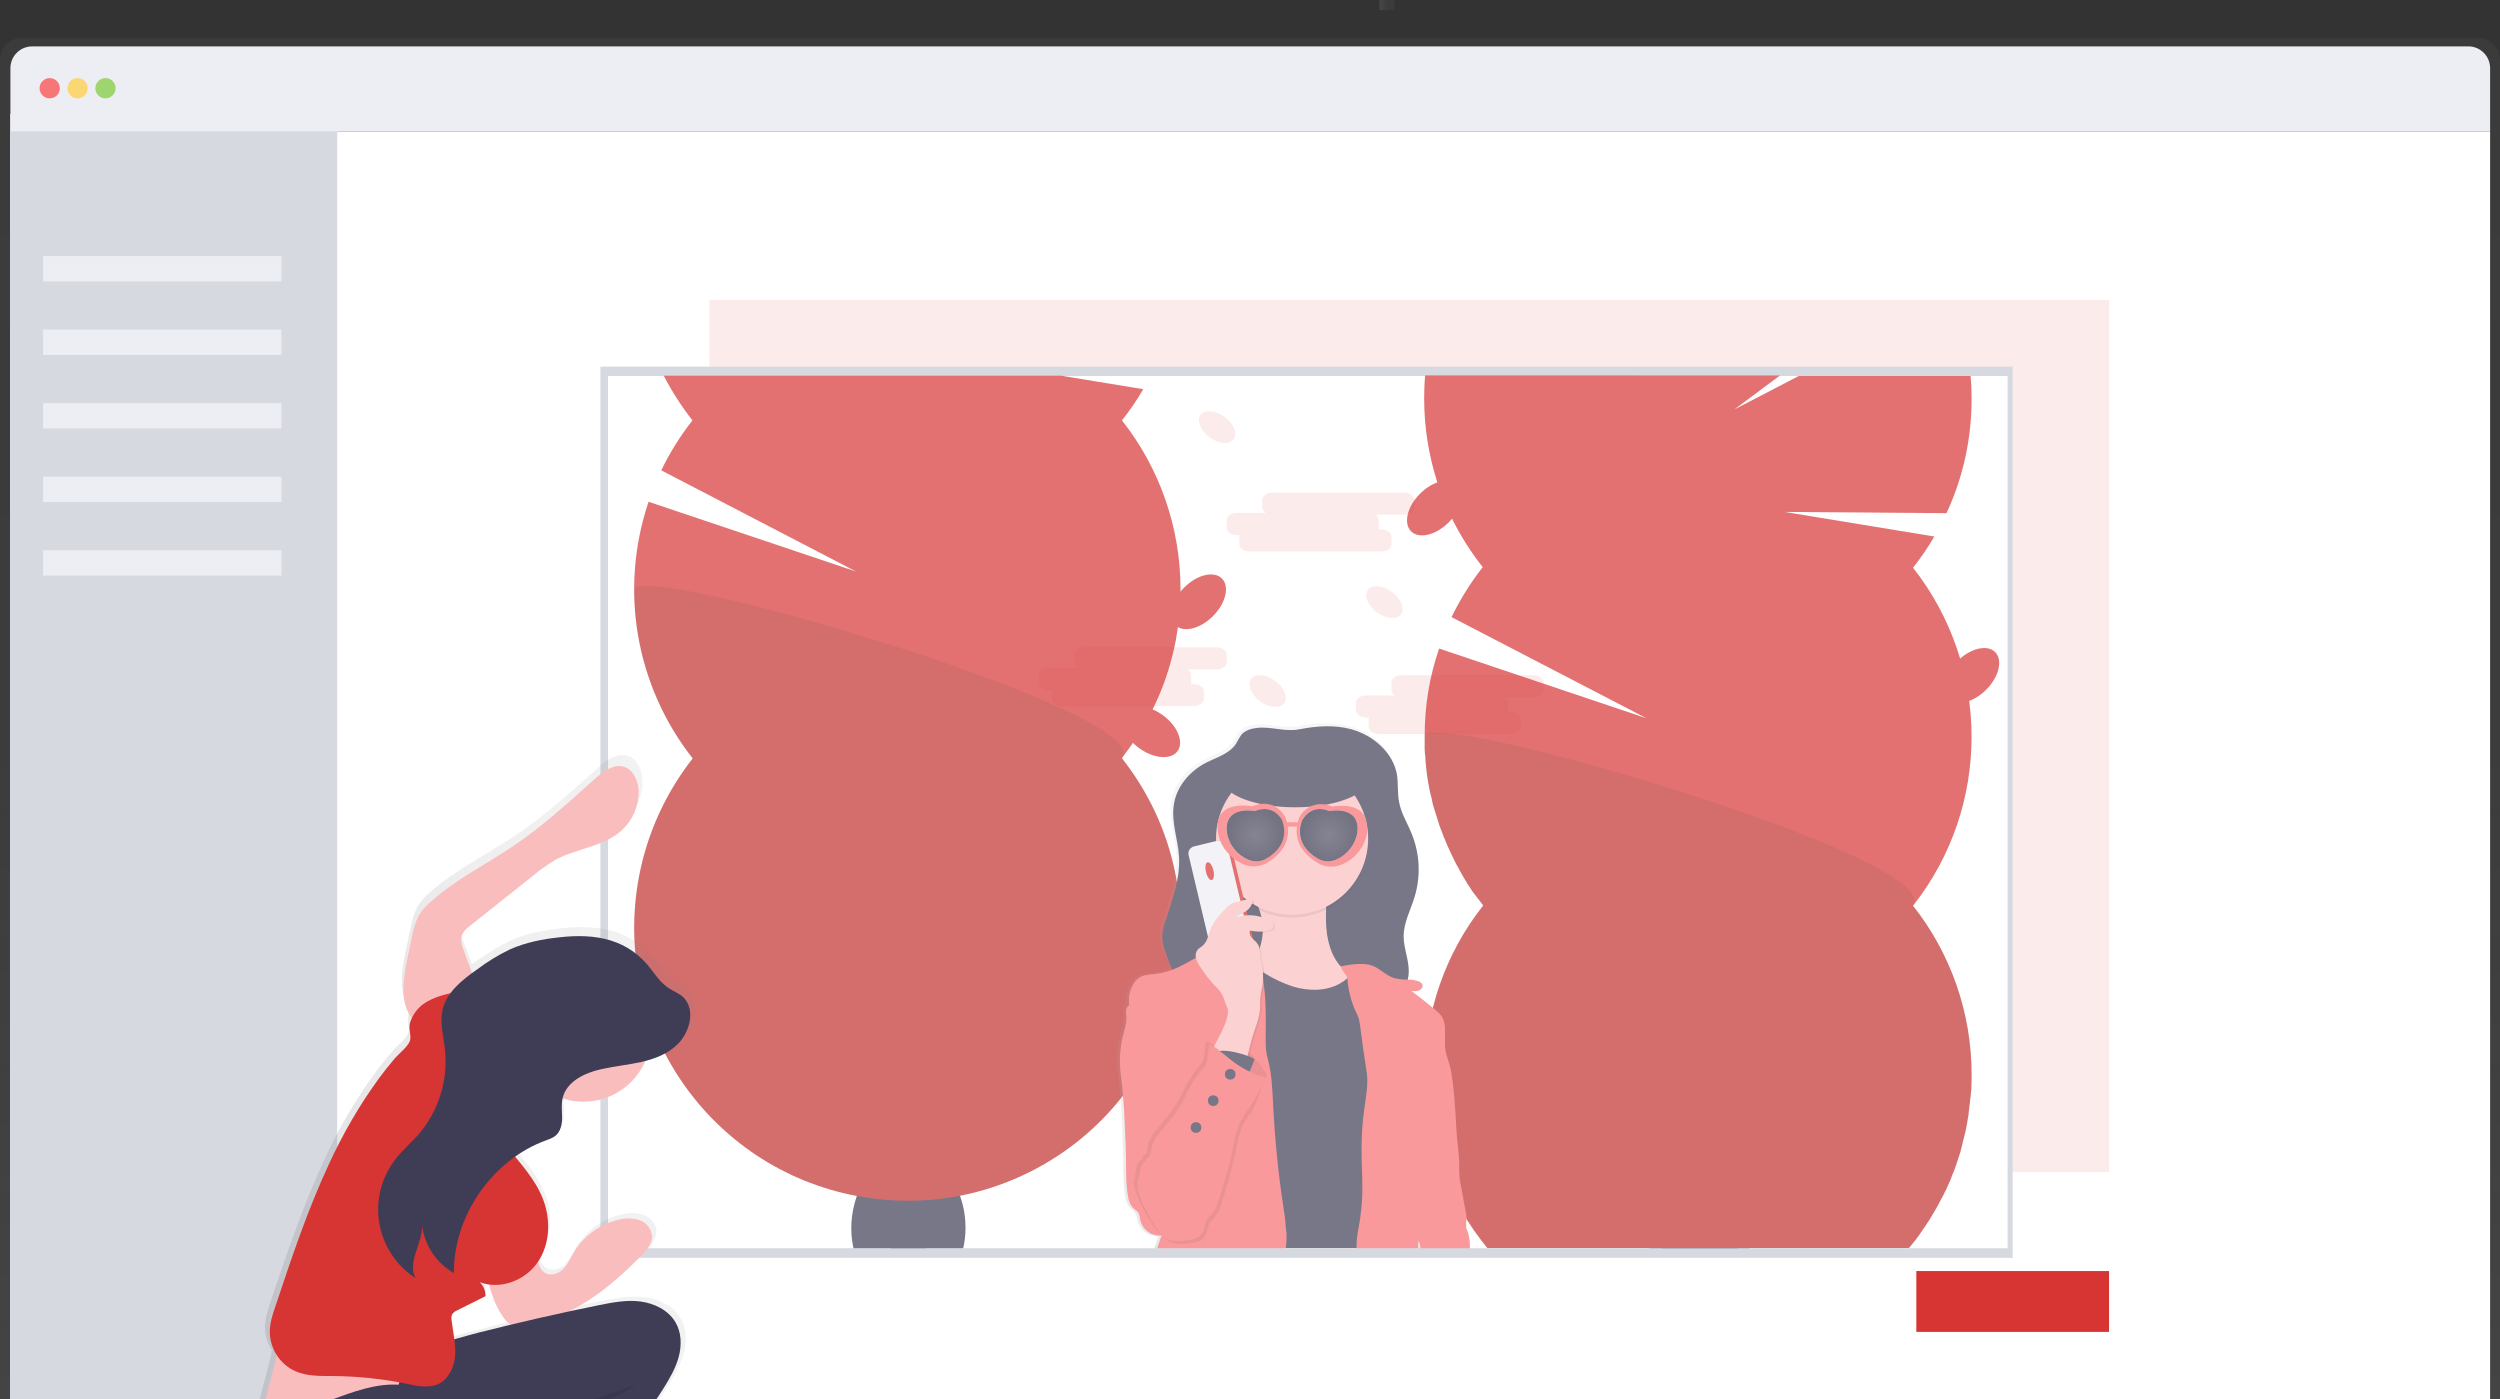<?xml version="1.0" encoding="utf-8"?>
<!-- Generator: Adobe Illustrator 23.0.3, SVG Export Plug-In . SVG Version: 6.00 Build 0)  -->
<svg version="1.1" id="be9f6829-3224-4753-912f-7f507815f1bf"
	 xmlns="http://www.w3.org/2000/svg" xmlns:xlink="http://www.w3.org/1999/xlink" x="0px" y="0px" viewBox="0 0 986 551.8"
	 style="enable-background:new 0 0 986 551.8;" xml:space="preserve">
<rect x="0" y="0" width="986" height="551.8" fill="#333333" stroke="none"/>
<style type="text/css">
	.st0{opacity:0.1;fill:#D73534;enable-background:new    ;}
	.st1{fill:url(#SVGID_1_);}
	.st2{fill:#FFFFFF;}
	.st3{fill:#D7D9E1;}
	.st4{fill:#EDEDF4;}
	.st5{opacity:0.8;fill:#FA5959;enable-background:new    ;}
	.st6{opacity:0.8;fill:#FED253;enable-background:new    ;}
	.st7{opacity:0.8;fill:#8CCF4D;enable-background:new    ;}
	.st8{fill:url(#SVGID_2_);}
	.st9{fill:#D73534;}
	.st10{opacity:0.7;}
	.st11{fill:#3F3D56;}
	.st12{opacity:0.1;enable-background:new    ;}
	.st13{fill:url(#SVGID_3_);}
	.st14{fill:#FBBEBE;}
	.st15{fill:#F86D70;}
	.st16{opacity:0.1;fill:url(#SVGID_4_);enable-background:new    ;}
	.st17{opacity:0.1;fill:url(#SVGID_5_);enable-background:new    ;}
	.st18{fill:url(#SVGID_6_);}
	.st19{fill:#FABDBD;}
</style>
<title>image post</title>
<ellipse class="st0" cx="144.6" cy="649.3" rx="122.6" ry="31"/>
<linearGradient id="SVGID_1_" gradientUnits="userSpaceOnUse" x1="509.24" y1="-109.92" x2="509.24" y2="509.08" gradientTransform="matrix(1 0 0 -1 -16.24 524.07)">
	<stop  offset="0" style="stop-color:#808080;stop-opacity:0.25"/>
	<stop  offset="0.54" style="stop-color:#808080;stop-opacity:0.12"/>
	<stop  offset="1" style="stop-color:#808080;stop-opacity:0.1"/>
</linearGradient>
<path class="st1" d="M977.4,15H8.6C3.9,15,0,18.9,0,23.6c0,0,0,0,0,0v592.9c0,9.6,7.8,17.4,17.4,17.5c0,0,0,0,0,0h951.2
	c9.6,0,17.4-7.8,17.4-17.5c0,0,0,0,0,0V23.7C986,18.9,982.1,15,977.4,15z"/>
<path class="st2" d="M982.1,51.8V613c0,9.5-7.7,17.3-17.3,17.3H21.3c-9.5,0-17.3-7.7-17.3-17.3l0,0V51.8H982.1z"/>
<path class="st3" d="M133,45v585.3H21.3c-9.5,0-17.3-7.7-17.3-17.3l0,0V45L133,45z"/>
<path class="st4" d="M982.1,26.9v24.9H4.1V26.9c0-4.7,3.8-8.6,8.6-8.6h960.9C978.2,18.3,982.1,22.1,982.1,26.9
	C982.1,26.9,982.1,26.9,982.1,26.9z"/>
<circle class="st5" cx="19.6" cy="34.8" r="4"/>
<circle class="st6" cx="30.6" cy="34.8" r="4"/>
<circle class="st7" cx="41.6" cy="34.8" r="4"/>
<rect x="17" y="101" class="st4" width="94" height="10"/>
<rect x="17" y="130" class="st4" width="94" height="10"/>
<rect x="17" y="159" class="st4" width="94" height="10"/>
<rect x="17" y="188" class="st4" width="94" height="10"/>
<rect x="17" y="217" class="st4" width="94" height="10"/>
<linearGradient id="SVGID_2_" gradientUnits="userSpaceOnUse" x1="670.27" y1="-391.55" x2="670.27" y2="-385.55" gradientTransform="matrix(6.123234e-17 1 1 -6.123234e-17 935.55 -668.27)">
	<stop  offset="0" style="stop-color:#808080;stop-opacity:0.25"/>
	<stop  offset="0.54" style="stop-color:#808080;stop-opacity:0.12"/>
	<stop  offset="1" style="stop-color:#808080;stop-opacity:0.1"/>
</linearGradient>
<rect x="544" class="st8" width="6" height="4"/>
<rect x="279.8" y="118.3" class="st0" width="552" height="344"/>
<rect x="755.8" y="501.3" class="st9" width="76" height="24"/>
<rect x="236.8" y="144.6" class="st3" width="557" height="351.5"/>
<rect x="239.8" y="148.3" class="st2" width="552" height="344"/>
<path class="st0" d="M553.8,194.3h-52c-2.2,0-4,1.3-4,2.9v2.9c0.1,0.9,0.6,1.7,1.4,2.2h-11.4c-2.2,0-4,1.3-4,2.9v2.9
	c0,1.6,1.8,2.9,4,2.9h1.1c-0.1,0.2-0.1,0.5-0.1,0.7v2.9c0,1.6,1.8,2.9,4,2.9h52c2.2,0,4-1.3,4-2.9v-2.9c0-1.6-1.8-2.9-4-2.9h-1.1
	c0.1-0.2,0.1-0.5,0.1-0.7v-2.9c-0.1-0.9-0.6-1.7-1.4-2.2h11.4c2.2,0,4-1.3,4-2.9v-2.9C557.8,195.6,556,194.3,553.8,194.3z"/>
<path class="st0" d="M479.8,255.3h-52c-2.2,0-4,1.3-4,2.9v2.9c0.1,0.9,0.6,1.7,1.4,2.2h-11.4c-2.2,0-4,1.3-4,2.9v2.9
	c0,1.6,1.8,2.9,4,2.9h1.1c-0.1,0.2-0.1,0.5-0.1,0.7v2.9c0,1.6,1.8,2.9,4,2.9h52c2.2,0,4-1.3,4-2.9v-2.9c0-1.6-1.8-2.9-4-2.9h-1.1
	c0.1-0.2,0.1-0.5,0.1-0.7v-2.9c-0.1-0.9-0.6-1.7-1.4-2.2h11.4c2.2,0,4-1.3,4-2.9v-2.9C483.8,256.6,482,255.3,479.8,255.3z"/>
<path class="st0" d="M604.8,266.3h-52c-2.2,0-4,1.3-4,2.9v2.9c0.1,0.9,0.6,1.7,1.4,2.2h-11.4c-2.2,0-4,1.3-4,2.9v2.9
	c0,1.6,1.8,2.9,4,2.9h1.1c-0.1,0.2-0.1,0.5-0.1,0.7v2.9c0,1.6,1.8,2.9,4,2.9h52c2.2,0,4-1.3,4-2.9v-2.9c0-1.6-1.8-2.9-4-2.9h-1.1
	c0.1-0.2,0.1-0.5,0.1-0.7v-2.9c-0.1-0.9-0.6-1.7-1.4-2.2h11.4c2.2,0,4-1.3,4-2.9v-2.9C608.8,267.6,607,266.3,604.8,266.3z"/>
<ellipse transform="matrix(0.592 -0.806 0.806 0.592 -15.486 514.138)" class="st0" cx="499.8" cy="272.4" rx="5" ry="8.1"/>
<ellipse transform="matrix(0.592 -0.806 0.806 0.592 60.196 455.558)" class="st0" cx="479.9" cy="168.4" rx="5" ry="8.1"/>
<ellipse transform="matrix(0.592 -0.806 0.806 0.592 31.505 536.938)" class="st0" cx="545.9" cy="237.4" rx="5" ry="8.1"/>
<g class="st10">
	<path class="st11" d="M365.3,492.3h-14C355.8,490.4,360.9,490.4,365.3,492.3z"/>
	<path class="st11" d="M380.8,484.3c0,2.7-0.3,5.4-0.9,8h-43.3c-1.5-6.8-1-13.9,1.3-20.5c0.7-1.9,1.5-3.7,2.6-5.5
		c4.1-7,10.6-11.5,17.8-11.5s13.7,4.5,17.8,11.5c1,1.7,1.8,3.5,2.5,5.3C380.1,475.7,380.8,480,380.8,484.3z"/>
	<ellipse class="st11" cx="358.3" cy="448.3" rx="22.5" ry="29.5"/>
	<ellipse class="st11" cx="358.3" cy="412.3" rx="22.5" ry="29.4"/>
	<path class="st9" d="M442.6,299.2c36.8,46.8,28.7,114.6-18.1,151.4c-13.4,10.5-29.1,17.7-45.8,21c-2.6,0.5-5.2,0.9-7.9,1.2
		c-8.2,1-16.5,1-24.7,0.1c-2.7-0.3-5.4-0.7-8.1-1.2c-58.5-11-97-67.3-86-125.8c3.2-17.1,10.5-33.1,21.2-46.8
		c-22.5-28.6-29.1-66.7-17.4-101.2l81.8,27.5l-76.8-39.9c3.4-7,7.5-13.6,12.3-19.7c-4.3-5.5-8.1-11.4-11.3-17.6h156.8l32.3,5.3
		c-2.5,4.3-5.3,8.4-8.4,12.3c15,19,23.1,42.5,23.1,66.6c0,0.3,0,0.5,0,0.8c0,4.6-0.4,9.3-1,13.9c-0.4,2.7-0.8,5.4-1.4,8
		c-1.7,7.9-4.3,15.7-7.8,23c-0.2,0.5-0.4,0.9-0.7,1.4c-2.3,4.6-4.8,9.1-7.8,13.4c-1.4,2-2.8,4-4.3,5.9L442.6,299.2z"/>
	<path class="st12" d="M250.1,232.6c0,24.2,8.1,47.7,23.1,66.6c-36.8,46.8-28.7,114.5,18.1,151.3c46.8,36.8,114.5,28.7,151.3-18.1
		c30.7-39.1,30.7-94.2,0-133.2C457,280.9,250.1,220.5,250.1,232.6z"/>
	<path class="st11" d="M690.1,492.3h-39.6c0.6-1.4,1.2-2.7,2-4c4.1-7,10.6-11.5,17.8-11.5s13.7,4.5,17.8,11.5
		C688.9,489.6,689.6,490.9,690.1,492.3z"/>
	<path class="st11" d="M692.8,470.3c0.1,6.3-1.6,12.5-4.7,18c-0.8,1.4-1.8,2.8-2.8,4h-29.9c-1.1-1.2-2-2.6-2.8-4
		c-3.1-5.5-4.8-11.7-4.7-18c0-16.3,10.1-29.5,22.5-29.5S692.8,454,692.8,470.3z"/>
	<path class="st9" d="M754.7,357l-0.2,0.2c15,19,23.1,42.5,23.1,66.6c0,1.7,0,3.4-0.1,5.1c0,0.5,0,1-0.1,1.5l-0.1,1
		c0,0.6-0.1,1.2-0.2,1.8s-0.1,1.3-0.2,1.9s-0.2,1.5-0.3,2.3v0.3c-0.1,0.6-0.2,1.1-0.2,1.7c0,0.4-0.1,0.8-0.2,1.2
		c-0.2,1.6-0.5,3.1-0.8,4.6c-0.1,0.4-0.2,0.9-0.3,1.3s-0.2,0.9-0.3,1.3s-0.2,1-0.4,1.5c0,0.2-0.1,0.3-0.1,0.5
		c-0.1,0.5-0.3,1.1-0.4,1.6s-0.2,0.8-0.3,1.3c-0.2,0.6-0.3,1.2-0.5,1.9s-0.4,1.2-0.6,1.8c-0.7,2.2-1.4,4.4-2.3,6.5
		c-0.3,0.7-0.6,1.4-0.8,2.1l0,0c-0.2,0.5-0.5,1.1-0.7,1.6c-0.1,0.3-0.3,0.6-0.4,0.9s-0.3,0.7-0.5,1.1s-0.4,1-0.7,1.4
		c-0.3,0.7-0.6,1.3-1,2c-0.2,0.4-0.4,0.8-0.6,1.1c-1.4,2.8-3,5.5-4.6,8.1c-0.4,0.6-0.8,1.2-1.2,1.8l0,0c-0.4,0.6-0.8,1.3-1.3,1.9
		l-1.2,1.8c-1.3,1.9-2.8,3.7-4.3,5.5H586.6c-1.5-1.8-2.9-3.7-4.3-5.6l-0.8-1.1c-0.3-0.4-0.5-0.8-0.8-1.2l-0.4-0.6
		c-0.3-0.5-0.7-1-1-1.5l-0.4-0.6c-0.4-0.6-0.7-1.2-1.1-1.8c-1.3-2.2-2.6-4.5-3.8-6.8c-0.2-0.4-0.4-0.8-0.6-1.1c-0.3-0.7-0.7-1.3-1-2
		c-0.2-0.5-0.5-0.9-0.7-1.4c-0.2-0.4-0.3-0.7-0.5-1.1s-0.3-0.6-0.4-0.9c-0.2-0.5-0.5-1-0.7-1.6l0,0c-0.3-0.7-0.6-1.4-0.8-2.1
		c-0.8-2.1-1.6-4.3-2.3-6.5c-0.2-0.6-0.4-1.2-0.6-1.8s-0.4-1.2-0.5-1.9c-0.1-0.4-0.2-0.8-0.3-1.3s-0.3-1.1-0.4-1.6
		c-0.1-0.2-0.1-0.3-0.1-0.5c-0.1-0.5-0.3-1-0.4-1.5s-0.2-0.9-0.3-1.3s-0.2-0.9-0.3-1.3c-0.3-1.5-0.6-3.1-0.8-4.6
		c-0.1-0.4-0.1-0.8-0.2-1.2c-0.1-0.6-0.2-1.1-0.2-1.7v-0.3c-0.1-0.8-0.2-1.5-0.3-2.3s-0.1-1.3-0.2-1.9s-0.1-1.2-0.2-1.8l-0.1-1
		c0-0.5-0.1-1-0.1-1.5c-0.1-1.7-0.1-3.4-0.1-5.1c0-24.2,8.1-47.7,23.1-66.6c-0.6-0.7-1.1-1.5-1.7-2.2l-0.4-0.5
		c-0.4-0.6-0.9-1.2-1.3-1.7l-0.4-0.5c-0.5-0.7-1-1.4-1.4-2.1c-0.1-0.1-0.1-0.2-0.2-0.3c-0.5-0.7-1-1.5-1.4-2.2l-0.3-0.5
		c-0.4-0.7-0.9-1.5-1.3-2.2l-0.2-0.4c-0.5-0.8-0.9-1.6-1.3-2.4l-0.2-0.3c-0.4-0.7-0.8-1.4-1.1-2.1c-0.9-1.8-1.8-3.6-2.6-5.5
		c-0.5-1.1-1-2.2-1.4-3.3l-0.2-0.4c-0.3-0.7-0.5-1.4-0.8-2.1s-0.5-1.4-0.8-2.1s-0.5-1.4-0.7-2.1c-0.4-1.2-0.7-2.3-1.1-3.5
		c-0.1-0.3-0.2-0.6-0.3-0.9c-0.2-0.7-0.4-1.4-0.6-2l0,0c-0.2-0.7-0.4-1.4-0.5-2.2s-0.3-1.3-0.5-2l-0.1-0.4c-0.2-0.7-0.3-1.5-0.5-2.3
		c-0.1-0.6-0.2-1.1-0.3-1.7c0-0.2-0.1-0.3-0.1-0.5c-0.1-0.6-0.2-1.2-0.3-1.8c-0.1-0.8-0.2-1.5-0.3-2.3c-0.1-0.9-0.2-1.7-0.3-2.6
		c0-0.1,0-0.3,0-0.4c-0.1-0.8-0.2-1.6-0.2-2.4s-0.1-1.4-0.2-2.1c0-0.5-0.1-1.1-0.1-1.6s0-0.9,0-1.3s0-0.9,0-1.3c0-0.8,0-1.7,0-2.5
		v-0.3c0-11.7,1.9-23.3,5.7-34.3l81.8,27.5l-76.9-39.9c3.4-7,7.5-13.6,12.3-19.7c-4.8-6.1-8.9-12.6-12.3-19.5
		c-2.3-4.6-4.2-9.4-5.7-14.3c-3.4-10.6-5.1-21.7-5.1-32.8c0-3,0.1-6,0.4-9H702L684,161.5l25.4-13.2h67.8c0.3,3,0.4,6,0.4,9
		c0,15.6-3.3,30.9-9.9,45.1l-63.9-0.5l59.1,9.7c-2.5,4.3-5.3,8.4-8.4,12.3C785.2,263,785.3,317.9,754.7,357L754.7,357z"/>
	<path class="st12" d="M777.6,423.9c0,1.7,0,3.4-0.1,5.1c0,0.5,0,1-0.1,1.5l-0.1,1c0,0.6-0.1,1.2-0.2,1.8s-0.1,1.3-0.2,1.9
		s-0.2,1.5-0.3,2.3v0.3c-0.1,0.6-0.2,1.1-0.2,1.7c0,0.4-0.1,0.8-0.2,1.2c-0.2,1.6-0.5,3.1-0.8,4.6c-0.1,0.4-0.2,0.9-0.3,1.3
		s-0.2,0.9-0.3,1.3s-0.2,1-0.4,1.5c0,0.2-0.1,0.3-0.1,0.5c-0.1,0.5-0.3,1.1-0.4,1.6s-0.2,0.8-0.3,1.3c-0.2,0.6-0.3,1.2-0.5,1.9
		s-0.4,1.2-0.6,1.8c-0.7,2.2-1.4,4.4-2.3,6.5c-0.3,0.7-0.6,1.4-0.8,2.1l0,0c-0.2,0.5-0.5,1.1-0.7,1.6c-0.1,0.3-0.3,0.6-0.4,0.9
		s-0.3,0.7-0.5,1.1s-0.4,1-0.7,1.4c-0.3,0.7-0.6,1.3-1,2c-0.2,0.4-0.4,0.8-0.6,1.1c-1.4,2.8-3,5.5-4.6,8.1c-0.4,0.6-0.8,1.2-1.2,1.8
		l0,0c-0.4,0.6-0.8,1.3-1.3,1.9l-1.2,1.8c-1.3,1.9-2.8,3.7-4.3,5.5H586.6c-1.5-1.8-2.9-3.7-4.3-5.6l-0.8-1.1
		c-0.3-0.4-0.5-0.8-0.8-1.2l-0.4-0.6c-0.3-0.5-0.7-1-1-1.5l-0.4-0.6c-0.4-0.6-0.7-1.2-1.1-1.8c-1.3-2.2-2.6-4.5-3.8-6.8
		c-0.2-0.4-0.4-0.8-0.6-1.1c-0.3-0.7-0.7-1.3-1-2c-0.2-0.5-0.5-0.9-0.7-1.4c-0.2-0.4-0.3-0.7-0.5-1.1s-0.3-0.6-0.4-0.9
		c-0.2-0.5-0.5-1-0.7-1.6l0,0c-0.3-0.7-0.6-1.4-0.8-2.1c-0.8-2.1-1.6-4.3-2.3-6.5c-0.2-0.6-0.4-1.2-0.6-1.8s-0.4-1.2-0.5-1.9
		c-0.1-0.4-0.2-0.8-0.3-1.3s-0.3-1.1-0.4-1.6c-0.1-0.2-0.1-0.3-0.1-0.5c-0.1-0.5-0.3-1-0.4-1.5s-0.2-0.9-0.3-1.3s-0.2-0.9-0.3-1.3
		c-0.3-1.5-0.6-3.1-0.8-4.6c-0.1-0.4-0.1-0.8-0.2-1.2c-0.1-0.6-0.2-1.1-0.2-1.7v-0.3c-0.1-0.8-0.2-1.5-0.3-2.3s-0.1-1.3-0.2-1.9
		s-0.1-1.2-0.2-1.8l-0.1-1c0-0.5-0.1-1-0.1-1.5c-0.1-1.7-0.1-3.4-0.1-5.1c0-24.2,8.1-47.7,23.1-66.6c-0.6-0.7-1.1-1.5-1.7-2.2
		l-0.4-0.5c-0.4-0.6-0.9-1.2-1.3-1.7l-0.4-0.5c-0.5-0.7-1-1.4-1.4-2.1c-0.1-0.1-0.1-0.2-0.2-0.3c-0.5-0.7-1-1.5-1.4-2.2l-0.3-0.5
		c-0.4-0.7-0.9-1.5-1.3-2.2l-0.2-0.4c-0.5-0.8-0.9-1.6-1.3-2.4l-0.2-0.3c-0.4-0.7-0.8-1.4-1.1-2.1c-0.9-1.8-1.8-3.6-2.6-5.5
		c-0.5-1.1-1-2.2-1.4-3.3l-0.2-0.4c-0.3-0.7-0.5-1.4-0.8-2.1s-0.5-1.4-0.8-2.1s-0.5-1.4-0.7-2.1c-0.4-1.2-0.7-2.3-1.1-3.5
		c-0.1-0.3-0.2-0.6-0.3-0.9c-0.2-0.7-0.4-1.4-0.6-2l0,0c-0.2-0.7-0.4-1.4-0.5-2.2s-0.3-1.3-0.5-2l-0.1-0.4c-0.2-0.7-0.3-1.5-0.5-2.3
		c-0.1-0.6-0.2-1.1-0.3-1.7c0-0.2-0.1-0.3-0.1-0.5c-0.1-0.6-0.2-1.2-0.3-1.8c-0.1-0.8-0.2-1.5-0.3-2.3c-0.1-0.9-0.2-1.7-0.3-2.6
		c0-0.1,0-0.3,0-0.4c-0.1-0.8-0.2-1.6-0.2-2.4s-0.1-1.4-0.2-2.1c0-0.5-0.1-1.1-0.1-1.6s0-0.9,0-1.3s0-0.9,0-1.3c0-0.8,0-1.7,0-2.5
		c0-0.1,0-0.2,0-0.3c0.5-1.8,6.8-1.6,16.8,0c7.9,1.3,18.2,3.5,29.8,6.5l0,0c59.7,14.9,154.7,47.4,146,60.2l-0.2,0.2
		C769.6,376.2,777.7,399.7,777.6,423.9z"/>
	<ellipse transform="matrix(0.707 -0.707 0.707 0.707 -29.313 403.848)" class="st9" cx="472.8" cy="237.3" rx="13" ry="8"/>
	<ellipse transform="matrix(0.707 -0.707 0.707 0.707 24.091 458.77)" class="st9" cx="565.8" cy="200.3" rx="13" ry="8"/>
	<ellipse transform="matrix(0.707 -0.707 0.707 0.707 39.512 628.005)" class="st9" cx="777.8" cy="266.3" rx="13" ry="8"/>
	<ellipse transform="matrix(0.592 -0.806 0.806 0.592 -47.165 483.587)" class="st9" cx="453.8" cy="288.4" rx="8" ry="13"/>
	
		<linearGradient id="SVGID_3_" gradientUnits="userSpaceOnUse" x1="526.635" y1="31.85" x2="526.635" y2="238.792" gradientTransform="matrix(1 0 0 -1 -16.24 524.07)">
		<stop  offset="0" style="stop-color:#808080;stop-opacity:0.25"/>
		<stop  offset="0.54" style="stop-color:#808080;stop-opacity:0.12"/>
		<stop  offset="1" style="stop-color:#808080;stop-opacity:0.1"/>
	</linearGradient>
	<path class="st13" d="M578.8,486.1c-0.2-0.5-0.4-1-0.6-1.5c-0.1-1.2-0.1-2.5,0.1-3.7v0c0-0.9-0.1-1.7-0.3-2.6
		c-0.6-3.3-1.2-6.6-1.8-9.8c-0.3-1.5-0.5-3-0.7-4.6s-0.1-3.2-0.1-4.7c-0.1-5.1-1-10.2-1.2-15.3c-0.1-2.7-0.3-5.3-0.5-7.9
		c-0.4-4.5-0.8-9.1-1.6-13.6c-0.6-3.6-2.4-6.9-2.5-10.5l-0.1-5.6c0.1-1.6-0.1-3.2-0.8-4.7c-0.7-1.2-1.6-2.3-2.8-3.2l-0.8-0.7
		c-2.7-2.3-5.4-4.5-8.3-6.6l0,0c-0.3-0.2-0.5-0.4-0.8-0.6c1,0.2,2.1,0.1,3.1-0.2c0.7-0.3,1.2-1,1.3-1.8c0-0.3,0-0.5-0.1-0.8
		c-0.4-0.6-0.9-1-1.6-1.1c-1.2-0.3-2.4-0.5-3.6-0.6h-0.2c0.1-0.5,0.2-1,0.3-1.5c0.2-1.4,0.1-2.9-0.1-4.3c0-0.1,0-0.2,0-0.3
		c-0.3-2.3-1-4.6-1.4-6.9c0-0.3-0.1-0.6-0.1-0.9c-0.2-1.1-0.3-2.2-0.3-3.3c0-5.4,2.8-10.4,4.3-15.6c1.3-4.1,1.8-8.4,1.6-12.8
		c0-0.3,0-0.6-0.1-1c-0.3-3.9-1.2-7.7-2.6-11.4c-1.7-4.2-4.2-8.2-5.1-12.7c-0.1-0.3-0.1-0.6-0.2-1c0-0.1,0-0.1,0-0.2
		c-0.3-2.6-0.2-5.2-0.4-7.8v-0.2c0-0.5-0.1-1-0.2-1.5c-1.5-9-9.5-15.8-18.3-18.2c-6.8-1.8-13.7-1.3-20.5,0c-5.9,1.1-11.2-1.3-17-0.5
		c-2.3,0.3-4.7,1-6.2,2.8c-0.8,1.1-1.4,2.3-2,3.4c-2.6,4.1-7.8,5.4-12.1,7.7c-6.5,3.4-11.7,9.7-12.7,17c-0.9,6.8,1.8,13.5,2.2,20.3
		c0.1,2.8,0,5.7-0.5,8.4c-1,5.7-3,11.4-4.8,16.9c-0.9,2.3-1.3,4.7-1.3,7.1c0.2,1.7,0.5,3.3,1.1,4.8c0.8,2.6,1.8,5.1,2.9,7.6
		c-2,0.8-4.1,1.4-6.3,1.7c-2.2,0.3-4.6,0.2-6.5,1.3c-0.9,0.6-1.7,1.3-2.3,2.2c-1.8,2.6-2.6,5.8-2,8.9c-0.8,0.5-1.3,1.4-1.3,2.4
		c0,0.9,0.2,1.9,0.2,2.8c-0.1,1.8-0.4,3.5-1,5.2c-1.6,5.8-2,11.8-1.2,17.7c0.4,2.9,0.7,5.9,0.9,8.8l0,0c0.5,6.5,0.7,13,1,19.7
		c0.3,6.3-0.2,12.6,0.8,18.8c0.3,2.1,1,4.3,2.6,5.6c0.4,0.3,0.8,0.6,1.1,0.9c0.9,1,1,2.4,1.3,3.7c1,3.7,4.4,6.1,8.2,5.9l0,0l0,0
		l-1.7,4.8h103.7c-0.1-0.9-0.1-1.9,0-2.8v0.1c0.5,0.8,0.8,1.8,0.8,2.8h19.8C579.9,490.1,579.6,488,578.8,486.1z"/>
	<path class="st11" d="M495.6,287.1c-2.3,0.3-4.7,1-6.1,2.8c-0.7,1.1-1.4,2.2-2,3.4c-2.6,4-7.7,5.4-12,7.6
		c-6.5,3.4-11.7,9.6-12.6,16.9c-0.9,6.7,1.7,13.4,2.1,20.1c0.5,8.6-2.6,17-5.3,25.2c-0.9,2.3-1.3,4.7-1.3,7.1
		c0.1,1.6,0.5,3.3,1.1,4.8c2.4,7.4,5.7,14.5,10.6,20.6s11.5,10.8,19.1,12.6c3.5,0.7,7,1.1,10.5,1.1c5.4,0.2,10.8,0.3,16.2,0.3
		c3,0.1,6-0.1,8.9-0.6c6.2-1.2,11.7-4.7,17-8.2c6.1-4,12.8-8.8,13.7-16c0.7-5.2-1.9-10.3-1.9-15.5c0-5.4,2.7-10.3,4.3-15.5
		c2.5-8.2,2.1-17-1.1-24.9c-1.7-4.2-4.2-8.1-5-12.6c-0.7-3.5-0.3-7.1-0.8-10.6c-1.5-8.9-9.4-15.7-18.1-18.1
		c-6.7-1.8-13.5-1.3-20.3,0C506.7,288.8,501.4,286.4,495.6,287.1z"/>
	<path class="st14" d="M497.5,361.7c1.3,5.7,0.3,11.6-2.7,16.5c-1.6,2.3-3.6,4.4-5.9,6.1c-3.4,2.8-7.4,5-11.6,6.4
		c2.6,2.1,5.7,3.5,8.9,4.3c2.5,0.5,5,0.8,7.6,0.9c12.8,0.7,25.7,0.2,38.4-1.4c4.3-0.5,8.7-1.3,12.1-3.8c0.3-0.2,0.5-0.5,0.7-0.8
		c0.3-0.8-0.8-1.5-1.6-1.8c-4.1-1.4-8.5-2.2-12.1-4.7c-5.4-3.8-7.7-10.8-8.2-17.5s0.5-13.3-0.2-19.9c-8.8-0.1-17.6,0.1-26.3,0.8
		c-1,0.1-5.4-0.2-5.9,0.7s1.9,3.3,2.5,4.2C495.2,354.7,496.7,358.1,497.5,361.7z"/>
	<circle class="st12" cx="509.6" cy="331.9" r="30"/>
	<circle class="st14" cx="509.6" cy="330.8" r="30"/>
	<path class="st11" d="M551.7,441.2c-2.5,10-4,20.4-3,30.7c0.7,6.5,2.9,13.6,3.2,20.3h-74.3c0-3.5,0-7.1-0.1-10.7c0-0.7,0-1.4,0-2.1
		l0,0c0-0.9,0-1.8,0-2.8l0,0c0-2.8,0-5.6,0-8.3c0-4.9,0-9.7-0.5-14.6c-0.9-8.6-2.9-17.1-6-25.2c-0.2-0.6-0.4-1.2-0.6-1.8l0,0
		c0-0.1-0.1-0.1-0.1-0.2c-0.2-0.6-0.5-1.2-0.7-1.8c-3.6-9.6-7.8-19.6-5.8-29.6c0.4-2,1.1-4,2-5.8c1.6-3.4,4-6.5,7-8.9l0.3-0.2
		c1-0.8,2.1-1.5,3.3-2.2c0.6-0.3,1.2-0.6,1.8-0.9l0.2-0.1c1.4-0.6,2.9-0.9,4.4-1c3.8-0.1,7.2,2.1,10.3,4.2l0.3,0.2l0.4,0.3l0.5,0.3
		c1.2,0.8,2.5,1.6,3.8,2.4l0.6,0.4c3.5,2.2,7.3,4,11.3,5.3c6,1.8,12.8,1.9,18.3-1.1c1.1-0.6,2.1-1.3,3-2.1c0.6-0.5,1.2-1,1.7-1.5
		c1.2-1.2,2.3-2.4,3.3-3.7c1.5,2.8,4.6,4,7.3,5.8c2.9,2.1,5.2,4.8,6.7,8c0.4,0.9,0.8,1.7,1.2,2.6c1.5,4.2,2.5,8.6,3,13.1
		c0.7,4.4,1,8.8,0.9,13.2C554.9,429.5,553.2,435.4,551.7,441.2z"/>
	<path class="st9" d="M493.8,381.2l-10.8,2.6c-1.6,0.4-3.1-0.6-3.5-2.2L469,337.3c-0.4-1.6,0.6-3.1,2.2-3.5l10.8-2.6
		c1.6-0.4,3.1,0.6,3.5,2.2l10.5,44.3C496.3,379.3,495.4,380.8,493.8,381.2z"/>
	<path class="st4" d="M492.4,381.5l-9.6,2.3c-1.6,0.4-3.1-0.6-3.5-2.2l-10.5-44.3c-0.4-1.6,0.6-3.1,2.2-3.5l9.6-2.3
		c1.6-0.4,3.1,0.6,3.5,2.2l10.5,44.3C494.9,379.6,493.9,381.2,492.4,381.5z"/>
	<ellipse transform="matrix(0.973 -0.23 0.23 0.973 -66.244 119.006)" class="st9" cx="477.2" cy="343.6" rx="1.5" ry="3.6"/>
	<path class="st15" d="M507.1,492.3h-50.7l1.7-5l0,0l0,0h-0.1c-3.8,0.3-7.2-2.2-8.2-5.8c-0.3-1.3-0.3-2.7-1.2-3.7
		c-0.4-0.3-0.8-0.6-1.2-0.9c-1.6-1.3-2.3-3.5-2.6-5.5c-1-6.2-0.5-12.4-0.8-18.7c-0.3-7-0.5-13.9-1.1-20.8c-0.2-2.5-0.5-5-0.8-7.5
		c-0.8-5.9-0.4-11.9,1.2-17.6c0.6-1.7,0.9-3.4,1-5.2c0-0.9-0.3-1.9-0.2-2.8c0-1,0.5-1.8,1.3-2.4c-0.5-3.1,0.2-6.3,2-8.9
		c0.6-0.9,1.4-1.6,2.2-2.1c1.9-1.1,4.3-1,6.4-1.3c2.1-0.3,4.3-0.8,6.3-1.6l0,0c0.7-0.3,1.4-0.6,2.1-0.9l0,0c2.4-1.1,4.8-2.5,7.2-3.8
		l0.5-0.3c1.8-1,3.6-1.9,5.5-2.7l0.2-0.1c2.2-0.9,4.5-1.5,6.8-1.8c2.3-0.2,4.6-0.1,6.9,0.2c0.6,0.1,1.3,0.2,1.8,0.6
		c0.8,0.5,1.6,1.3,2,2.2l0,0c0.1,0.1,0.1,0.2,0.2,0.4c0.9,1.8,1.5,3.7,1.9,5.7c0.1,0.5,0.2,1,0.3,1.5l0,0c0.2,1.2,0.5,2.4,0.6,3.5
		l0,0l0,0c0.4,3,0.7,6,0.8,9.1c0.2,4.4,0.1,8.8,0.1,13.2c0,0.7,0,1.5,0,2.2c0,2.2,0.3,4.3,0.9,6.4c1.5,5.7,1.7,11.6,2,17.4
		c0.7,13.7,2,27.4,4.1,40.9c0.4,2.5,0.8,5.1,0.9,7.7C507.6,486.7,507.5,489.5,507.1,492.3z"/>
	<path class="st15" d="M496.2,419c1.1,1.2,2.1,2.6,3,4c0.4,0.7,0.7,1.7,0.1,2.2c-0.3,0.2-0.7,0.3-1.1,0.3l-7.2,0.3
		c-1.1,0.1-2.2,0-3.2-0.3c-1.4-0.7-2.5-1.7-3.3-3l-3.2-4.1c-0.9-1-1.6-2.2-2-3.6c-0.3-1.4,0.2-2.8,1.5-3.5c1.2-0.4,2.4-0.3,3.5,0.2
		c2.1,0.7,4.7,1.2,6.6,2.5C492.9,415.3,494.7,417,496.2,419z"/>
	<path class="st12" d="M496.2,419c1.1,1.2,2.1,2.6,3,4c0.4,0.7,0.7,1.7,0.1,2.2c-0.3,0.2-0.7,0.3-1.1,0.3l-7.2,0.3
		c-1.1,0.1-2.2,0-3.2-0.3c-1.4-0.7-2.5-1.7-3.3-3l-3.2-4.1c-0.9-1-1.6-2.2-2-3.6c-0.3-1.4,0.2-2.8,1.5-3.5c1.2-0.4,2.4-0.3,3.5,0.2
		c2.1,0.7,4.7,1.2,6.6,2.5C492.9,415.3,494.7,417,496.2,419z"/>
	<path class="st12" d="M492.1,419.4c0.9-4.7,2.1-9.2,3.6-13.7c0.8-2.2,1.4-4.4,1.8-6.7c0.2-1.8,0-3.6,0.2-5.4
		c0.1-1.5,0.5-3.1,0.8-4.6c0.5-3.1,0.3-6.3-0.6-9.4c-0.7-2.4,0-5.4-1.6-7.3c-0.6-0.8-1.5-1.4-2.1-2.2c-0.7-0.7-1-1.8-0.8-2.8
		c2.2,0.5,4.5,0.6,6.8,0.2c0.7-0.1,1.3-0.3,1.9-0.7c0.6-0.4,0.9-1,0.8-1.7c-0.2-0.6-0.7-1.2-1.3-1.5c-4-2.5-9-3-13.4-1.5
		c-0.2-0.4,0-0.8,0.3-1c0.3-0.2,0.6-0.3,1-0.3c2.3-0.5,4.2-2.1,5-4.3c0.2-0.3,0.2-0.7,0.1-1c-0.3-0.8-1.3-0.7-2.1-0.5l-4.1,1
		c-0.8,0.2-1.6,0.4-2.3,0.8c-0.9,0.6-1.7,1.2-2.4,2.1c-2.2,2.3-4.4,4.8-5.6,7.7c-0.5,1.3-0.8,2.8-1.4,4.1c-0.5,1.4-1.5,2.5-2.7,3.3
		c-1.3,0.7-2,2.2-1.8,3.7c0.3,1.5,1,2.9,1.9,4.1c1.5,2.4,3.3,4.7,5.2,6.8c1.4,1.3,2.6,2.7,3.6,4.3c0.6,1.2,0.8,2.5,1.4,3.8
		c0.3,0.6,0.5,1.2,0.7,1.8c0.1,0.4,0.1,0.9,0,1.3c-0.9,6.7-5.9,12.2-7.7,18.8c-0.1,0.3-0.2,0.7-0.1,1c0.2,0.6,0.5,1.1,1.1,1.5
		c3.6,2.8,8.1,4.2,12.4,5.5C491.2,424.2,491.8,421.8,492.1,419.4z"/>
	<path class="st14" d="M491.5,419.1c0.9-4.7,2.1-9.2,3.6-13.7c0.8-2.1,1.5-4.4,1.8-6.7c0.2-1.8,0-3.6,0.2-5.4
		c0.1-1.5,0.5-3.1,0.8-4.6c0.5-3.1,0.3-6.3-0.5-9.4c-0.7-2.4,0-5.4-1.6-7.3c-0.6-0.8-1.5-1.4-2.1-2.2c-0.7-0.7-1-1.8-0.8-2.8
		c2.2,0.5,4.5,0.6,6.7,0.2c0.7-0.1,1.3-0.3,1.9-0.7c0.6-0.4,0.9-1,0.8-1.7c-0.2-0.6-0.7-1.2-1.3-1.5c-4-2.5-8.9-3-13.4-1.5
		c-0.2-0.4,0-0.8,0.3-1c0.3-0.2,0.6-0.3,1-0.3c2.3-0.5,4.2-2.1,5-4.3c0.2-0.3,0.2-0.7,0.1-1c-0.3-0.7-1.3-0.7-2.1-0.5l-4.1,1
		c-0.8,0.2-1.6,0.4-2.3,0.8c-0.9,0.6-1.7,1.2-2.4,2.1c-2.2,2.3-4.4,4.8-5.6,7.7c-0.5,1.3-0.9,2.8-1.4,4.1c-0.5,1.4-1.5,2.5-2.7,3.3
		c-1.3,0.7-2,2.2-1.8,3.7c0.3,1.5,1,2.9,1.9,4.1c1.5,2.4,3.3,4.7,5.2,6.8c1.4,1.3,2.6,2.7,3.5,4.3c0.6,1.2,0.8,2.5,1.4,3.8
		c0.3,0.6,0.5,1.2,0.7,1.8c0.1,0.4,0.1,0.9,0,1.3c-0.9,6.7-5.9,12.2-7.7,18.8c-0.1,0.3-0.2,0.7-0.1,1c0.2,0.6,0.6,1.1,1.1,1.5
		c3.6,2.7,8.1,4.2,12.4,5.5C490.6,423.9,491.1,421.5,491.5,419.1z"/>
	<path class="st11" d="M494.3,417.4c0.1,0.1,0.3,0.2,0.3,0.3c0.1,0.2,0.1,0.4,0,0.5c-1,3-2.3,5.9-3.9,8.6c-3.2-1.8-6.4-3.7-9.5-5.7
		c-0.8-0.4-1.4-1-1.9-1.8C474.8,410.7,491.3,415.7,494.3,417.4z"/>
	<path class="st12" d="M476.2,421.7c-1.1,1.4-2.3,2.7-3.3,4.1c-1.7,2.7-3.3,5.4-4.6,8.3c-1.9,3.7-4.3,7.2-7,10.4
		c-2.7,3.2-6,6.5-6.3,10.7c0,0.6-0.1,1.2-0.4,1.7c-0.4,0.4-0.8,0.7-1.2,1c-0.4,0.4-0.6,1.1-0.2,1.4c-1.6,0.2-2.2,2-2.5,3.6l-0.7,3.5
		c-0.2,0.9-0.3,1.9-0.3,2.8c0.1,1.3,0.4,2.6,0.9,3.7c1.6,4.4,3.8,8.5,6.4,12.4c1.3,1.8,2.7,3.7,4.7,4.6c1.9,0.7,4,0.8,6,0.6
		c2.9-0.2,6.2-0.7,7.7-3.2c0.9-1.6,0.8-3.7,1.8-5.2c0.6-0.7,1.2-1.4,1.9-2.1c1.1-1.4,1.9-2.9,2.3-4.6c2.6-7.5,4.8-15.2,6.3-23.1
		c0.4-2.6,1.1-5.2,2.1-7.7c1.1-2.2,2.4-4.3,3.8-6.3c2.6-3.9,3-7.3,4.7-11.6c-3.9-0.9-5.7-3.5-9.1-5.7c-3.2-2.1-7.8-6.5-11.1-8.1
		C477,415.7,478,419.2,476.2,421.7z"/>
	<path class="st12" d="M473.8,419.5c-1.1,1.4-2.3,2.7-3.3,4.1c-1.7,2.7-3.3,5.4-4.6,8.3c-2,3.7-4.3,7.2-7,10.4
		c-2.7,3.2-6,6.5-6.3,10.7c0,0.6-0.1,1.2-0.4,1.7c-0.3,0.5-0.8,0.7-1.2,1s-0.6,1.1-0.2,1.4c-1.6,0.2-2.2,2-2.5,3.6l-0.7,3.5
		c-0.2,0.9-0.3,1.9-0.3,2.8c0.1,1.3,0.4,2.6,0.9,3.7c1.7,4.4,3.8,8.5,6.4,12.4c1.3,1.8,2.7,3.7,4.7,4.6c1.9,0.6,4,0.8,6,0.6
		c2.9-0.2,6.3-0.7,7.7-3.2c0.9-1.6,0.8-3.7,1.8-5.2c0.6-0.7,1.2-1.4,1.9-2.1c1.1-1.4,1.9-2.9,2.3-4.6c2.6-7.5,4.8-15.3,6.3-23.1
		c0.4-2.6,1.1-5.2,2.1-7.7c1.1-2.2,2.4-4.4,3.8-6.4c2.6-3.9,2.4-6.2,4.2-10.5c-3.9-0.9-5.2-4.6-8.5-6.8c-3.2-2.1-7.8-6.5-11.1-8.1
		C474.7,413.6,475.6,417.1,473.8,419.5z"/>
	<path class="st15" d="M475.1,420.6c-1.1,1.4-2.3,2.7-3.3,4.1c-1.7,2.7-3.3,5.4-4.6,8.3c-1.9,3.7-4.3,7.2-7,10.4
		c-2.7,3.2-6,6.5-6.3,10.7c0,0.6-0.1,1.2-0.4,1.7c-0.4,0.4-0.8,0.7-1.2,1c-0.4,0.4-0.6,1.1-0.2,1.4c-1.6,0.2-2.2,2-2.5,3.6l-0.7,3.5
		c-0.2,0.9-0.3,1.9-0.3,2.8c0.1,1.3,0.4,2.6,0.9,3.7c1.7,4.4,3.8,8.5,6.4,12.4c1.3,1.8,2.7,3.7,4.7,4.6c1.9,0.7,4,0.9,6,0.6
		c2.9-0.2,6.3-0.7,7.7-3.2c0.9-1.6,0.8-3.7,1.8-5.2c0.6-0.7,1.2-1.4,1.9-2.1c1.1-1.4,1.9-3,2.3-4.6c2.6-7.5,4.8-15.2,6.3-23.1
		c0.4-2.6,1.1-5.2,2.1-7.7c1.1-2.2,2.4-4.3,3.9-6.3c2.6-3.9,4.8-8,6.5-12.3c-3.9-1-7.6-2.7-10.9-4.9c-3.2-2.1-7.8-6.5-11.1-8.1
		C476,414.7,476.9,418.2,475.1,420.6z"/>
	<circle class="st11" cx="485.2" cy="423.7" r="2.1"/>
	<circle class="st11" cx="478.5" cy="434.1" r="2.1"/>
	<circle class="st11" cx="471.7" cy="444.7" r="2.1"/>
	<path class="st15" d="M579.7,492.3h-19.5c0-1.1-0.2-2.1-0.8-3c0,0.1,0,0.1,0,0.2c-0.1,0.9-0.1,1.9,0.1,2.8h-24.5
		c0-2.8,0.3-5.6,0.9-8.4c0.8-4.5,1.3-9,1.4-13.5c0.1-5.6-0.3-11.2-0.3-16.7c0-5.5,0.3-11.1,1.1-16.5c0.7-5,1.7-10.2,0.8-15.2
		c-0.9-5.6-1.7-11.3-2.4-16.9c0-0.2,0-0.4-0.1-0.6c-0.1-1-0.3-2.1-0.6-3.1c-0.3-0.8-0.7-1.7-1.1-2.5c-0.7-1.4-1.2-2.9-1.7-4.4
		c-0.8-2.8-1.4-5.6-1.6-8.5c-0.1-1.7-2.4-3.1-2.5-4.8l0,0c0,0,0-0.1,0-0.1c3.3-0.7,9-1.5,12.2-0.3s5.5,3.9,8.6,4.9
		c1.9,0.5,3.8,0.7,5.8,0.7c1.3,0,2.5,0.2,3.8,0.6c0.7,0.2,1.2,0.6,1.6,1.1c0,0.1,0.1,0.1,0.1,0.2c0.2,1-0.3,1.9-1.3,2.3
		c-0.8,0.3-1.6,0.4-2.4,0.3l0,0l-0.7-0.1c3,2.2,6,4.6,8.9,7l0.9,0.8c1.1,0.9,2.1,1.9,2.7,3.2c0.6,1.5,0.9,3.1,0.8,4.7
		c0,1.9,0,3.7,0,5.6c0,3.6,1.8,6.9,2.4,10.4c0.8,4.5,1.2,9,1.5,13.5c0.2,2.6,0.4,5.3,0.5,7.9c0.2,5.1,1.1,10.1,1.2,15.2
		c0,1.6,0,3.1,0.1,4.7s0.4,3,0.7,4.5c0.6,3.3,1.2,6.5,1.8,9.8c0.2,0.8,0.3,1.7,0.3,2.6l0,0c-0.2,1.2-0.2,2.5-0.1,3.7
		c0.2,0.5,0.4,1,0.6,1.5C579.5,487.9,579.8,490.1,579.7,492.3z"/>
	<ellipse class="st11" cx="510.8" cy="307.3" rx="28.7" ry="11.1"/>
	<path class="st15" d="M539.1,325.3c-0.1-1-0.3-2-0.7-2.9l0,0c-0.2-0.5-0.5-1-0.8-1.4c-3.6-4.6-12.1-2.9-12.1-2.9
		c-0.7-0.3-1.4-0.5-2-0.6c-2.5-0.7-5.1-0.3-7.3,0.9c-1.6,1-3,2.4-3.8,4.1c-0.2,0.6-0.4,1.3-0.6,1.9c-0.1,0.6-0.2,1.1-0.3,1.7
		c-1,7.6,4.7,12.2,8.3,14.3c2.7,1.6,6.1,1.9,9,0.7c5.5-2.1,9.5-7,10.4-12.8c0.1-0.5,0.1-1.1,0.1-1.6l0,0
		C539.1,326.1,539.1,325.7,539.1,325.3z M535.3,328.4c-0.8,4.8-4,8.8-8.5,10.7c-2.4,1-5.1,0.8-7.4-0.6c-3.4-2-8.9-6.8-6-14.9
		c0,0,3-6.8,10.8-3.7C524.3,319.9,536.7,317.3,535.3,328.4z"/>
	<path class="st11" d="M524.3,319.9c0,0,12.4-2.5,11,8.5c-0.8,4.8-4,8.8-8.5,10.7c-1,0.4-2.1,0.6-3.1,0.6l0,0
		c-1.5,0-2.9-0.4-4.2-1.2c-3.4-2-8.9-6.8-6-14.9C513.6,323.6,516.6,316.8,524.3,319.9z"/>
	
		<radialGradient id="SVGID_4_" cx="540.32" cy="194.696" r="10.842" gradientTransform="matrix(1 0 0 -1 -16.24 524.07)" gradientUnits="userSpaceOnUse">
		<stop  offset="0" style="stop-color:#FFFFFF"/>
		<stop  offset="1" style="stop-color:#000000"/>
	</radialGradient>
	<path class="st16" d="M524.3,319.9c0,0,12.4-2.5,11,8.5c-0.8,4.8-4,8.8-8.5,10.7c-1,0.4-2.1,0.6-3.1,0.6l0,0
		c-1.5,0-2.9-0.4-4.2-1.2c-3.4-2-8.9-6.8-6-14.9C513.6,323.6,516.6,316.8,524.3,319.9z"/>
	<path class="st15" d="M507.9,326c-0.1-0.6-0.2-1.1-0.3-1.7c-0.2-0.7-0.4-1.3-0.6-1.9c-1-1.9-2.5-3.4-4.3-4.4
		c-1.7-0.9-3.7-1.2-5.6-0.9c-1.1,0.2-2.2,0.5-3.3,0.9c0,0-8.5-1.7-12.1,2.9c-0.3,0.4-0.6,0.9-0.8,1.4l0,0c-0.4,0.9-0.6,1.9-0.7,2.9
		c0,0.4,0,0.8,0,1.2l0,0c0,1.7,0.4,3.4,1,5v0.1c0.8,2.1,2.1,4,3.7,5.6c0.6,0.6,1.2,1.2,1.9,1.7c1.2,0.9,2.5,1.6,3.9,2.2
		c2.9,1.2,6.3,0.9,9-0.7C503.3,338.2,508.9,333.6,507.9,326z M499.7,338.5c-2.2,1.3-5,1.6-7.4,0.6c-4.5-1.8-7.7-5.9-8.5-10.7
		c-1.4-11,11-8.5,11-8.5c7.7-3.1,10.8,3.7,10.8,3.7C508.6,331.7,503.1,336.4,499.7,338.5z"/>
	<path class="st11" d="M494.9,319.9c0,0-12.4-2.5-11,8.5c0.8,4.8,4,8.8,8.5,10.7c1,0.4,2.1,0.6,3.1,0.6l0,0c1.5,0,2.9-0.4,4.2-1.2
		c3.4-2,8.9-6.8,6-14.9C505.7,323.6,502.6,316.8,494.9,319.9z"/>
	
		<radialGradient id="SVGID_5_" cx="4418.71" cy="194.696" r="10.842" gradientTransform="matrix(-1 0 0 -1 4913.85 524.07)" gradientUnits="userSpaceOnUse">
		<stop  offset="0" style="stop-color:#FFFFFF"/>
		<stop  offset="1" style="stop-color:#000000"/>
	</radialGradient>
	<path class="st17" d="M494.9,319.9c0,0-12.4-2.5-11,8.5c0.8,4.8,4,8.8,8.5,10.7c1,0.4,2.1,0.6,3.1,0.6l0,0c1.5,0,2.9-0.4,4.2-1.2
		c3.4-2,8.9-6.8,6-14.9C505.7,323.6,502.6,316.8,494.9,319.9z"/>
	<rect x="506.7" y="324.3" class="st15" width="5.8" height="1.7"/>
</g>
<linearGradient id="SVGID_6_" gradientUnits="userSpaceOnUse" x1="115.684" y1="41.333" x2="293.083" y2="41.333" gradientTransform="matrix(1 0 0 -1 -16.24 524.07)">
	<stop  offset="0" style="stop-color:#808080;stop-opacity:0.25"/>
	<stop  offset="0.54" style="stop-color:#808080;stop-opacity:0.12"/>
	<stop  offset="1" style="stop-color:#808080;stop-opacity:0.1"/>
</linearGradient>
<path class="st18" d="M275.4,579.6c-2.4-4.6-7.5-6.8-12.4-8.6s-10-3.5-15.1-5c6.2-5.6,11.1-12.5,15.6-19.5c2.5-4,5-8.2,6.2-12.8
	s1.1-9.7-1.3-13.8c-2.9-4.9-8.5-7.6-14.2-8.3s-11.4,0.4-16.9,1.5c-4,0.8-8,1.6-12,2.5c2.3-1.1,4.6-2.4,6.8-3.8
	c8.2-5.1,15.5-11.7,22.4-18.5c2.2-2.2,4.5-4.7,4.4-7.8c-0.1-2.8-2.3-5.3-4.9-6.3c-2.7-0.9-5.6-1-8.4-0.3
	c-7.6,1.6-14.2,6.3-18.3,12.9c-1.4,2.3-2.5,4.8-4.4,6.8c-2.3,2.3-5.9,3.1-8.4,0.8c-0.9-1-1.5-2.1-1.9-3.4l0.1-0.2
	c5-7.3,5.4-17.1,2.1-25.3c-2.5-6.3-6.9-11.5-11.2-16.7c3.9-2.7,8.2-5,12.6-6.6c1.2-0.4,2.4-0.9,3.5-1.6c2.1-1.6,2.8-4.5,2.8-7.2
	s-0.4-5.3,0.2-7.9c2.7,0.8,5.5,1.3,8.3,1.3c10.8,0,20.6-6.3,25-16.2c5-1.3,9.8-3.4,13.4-7c4.4-4.5,7.1-13.1,2.4-18.3
	c-1.5-1.7-3.9-2.5-5.8-3.7c-3-2-5-4.5-7.1-7.3c-9.3-12.5-22.6-14.8-37.6-13.2c-6.7,0.8-13.5,2-19.7,4.7c-4.7,2.3-9.2,5-13.5,8.1
	c-0.7,0.5-1.4,1-2,1.5c-1.2-3.7-2.8-7.4-3.8-10.3c-0.5-1.2-0.7-2.5-0.6-3.8c0.3-2.2,2.2-3.8,4-5.2l25.4-19.9c2.7-2.2,5.5-4.2,8.5-6
	c8.8-4.7,19.8-5.3,27.2-12c4.3-3.9,6.7-9.5,6.6-15.3c-0.1-4.1-2-8.8-6-9.9c-4.2-1.2-8.3,1.9-11.5,4.8c-10.6,9.5-21.2,19.1-33.1,27
	c-11.2,7.5-23.6,13.4-33.6,22.5c-1.8,1.5-3.4,3.3-4.6,5.4c-1.2,2.4-2.1,5-2.5,7.7l-2.1,9.7c-1.7,7.8-3,16.9,1.8,23.2
	c-0.3,0.6-0.5,1.2-0.7,1.8c-0.7,2.4,0.6,5,0,7.1c-0.7,2.4-4.3,5-5.9,6.9c-2.2,2.6-4.4,5.3-6.5,8c-8,10.8-14.8,22.4-20.4,34.5
	c-8.6,18.3-15,37.4-21.5,56.5c-1.1,3.4-2.3,6.8-2.3,10.4c0,3.2,1,6.4,2.7,9.1c-1.7,10.1-6.1,19.8-6.2,30.2l-1.6,0.7
	c-0.7,9.6,4,19.2,8,28c2.3,5,5.1,10.4,10.2,12.4c2.6,1,5.5,1.1,8.4,1c3.3,0,6.3,0.1,9.3,0.1H135c-3.6,0.6-7.6,2-9,5.3
	c-0.6,1.8-0.7,3.7-0.4,5.6c1.2,13.1,2.3,26.3,3.5,39.4c0.3,2.9,0.6,6,2.6,8.2c1.8,2,4.6,2.7,7.3,3.1c5,0.8,10.1,0.8,15.1,0.1
	c2.1-0.1,4.1-0.8,5.9-2c1.7-1.3,2.7-3.6,1.9-5.5c-1.2-2.8-5.1-3.1-7-5.4c-2.5-2.9-0.9-7.4,0.9-10.8c0.3-0.5,0.6-1.1,0.9-1.7
	c1.8,2.6,3.9,5,6.2,7.1c2,1.7,4.7,2.9,7,1.7c5.5-2.9,11.1-5.7,16.7-8.5l1.3,0.2c10.9,1.5,21.8,2.1,32.8,1.8c2.1,0.1,4.2-0.3,6.1-1.1
	c1.9-0.9,3.4-2.9,3.1-4.9c-0.3-2.5-3-3.9-5.3-4.8c-4.4-1.6-9.1-2.6-13.8-2.9c6.1-2.9,12.3-5.8,18.4-8.7c6.1-2.9,12.4-5.8,19-7.5
	c8.5-2.1,18.5-2.7,24-9.4c3.3-4.1,4.1-9.6,4.5-14.8C276.9,586.5,277,582.8,275.4,579.6z M189,524.4c-3,0.8-6.4,1.6-9.8,2.6
	c-0.3-2.6-0.8-5.2-1.1-7.8c-0.2-0.8-0.1-1.6,0.2-2.4c0.5-0.7,1.2-1.3,2-1.6l11.4-5.6c0-2.1-0.8-4.1-2.4-5.6c1.1,0.4,2.3,0.7,3.4,0.9
	c1.2,5,3.3,9.7,6.4,13.9c0.7,1,1.6,1.8,2.7,2.3l0.2,0C197.6,522.1,193.3,523.2,189,524.4z"/>
<path class="st19" d="M199.9,413.2c-5.7,1.7-12,0.3-17-2.7c-1-0.7-2.1-1.2-3.3-1.5c-2.1-0.4-4.1,0.8-5.6,2.3
	c-4.9,4.8-5.4,12.8-2.9,19.2s7.6,11.4,12.9,15.8c4.3,3.5,8.8,6.7,13.5,9.6c2.6-6.2,7.6-11,13.9-13.5c5.6-2.2,9.6-7.9,12.8-13
	c2.4-3.7,4.5-3.6,2.3-7.4s-5.5-6.9-8.4-10.2c-1.7-1.8-3.3-3.9-4.5-6.1c-1.4-2.5-1.1-4.2-3.3-2.2c-1.5,1.3-2.1,4.2-3.7,5.8
	C204.6,411.2,202.4,412.5,199.9,413.2z"/>
<path class="st19" d="M182.5,373.7c-0.5-1.2-0.7-2.5-0.6-3.8c0.3-2.2,2.1-3.7,3.9-5.1l24.8-19.7c2.6-2.2,5.4-4.1,8.3-5.9
	c8.6-4.7,19.4-5.2,26.5-11.9c4.2-3.9,6.5-9.4,6.5-15.1c-0.1-4.1-2-8.6-5.9-9.8c-4.1-1.2-8.1,1.9-11.3,4.7
	c-10.4,9.3-20.7,18.8-32.3,26.6c-11,7.4-23,13.3-32.8,22.2c-1.8,1.5-3.3,3.3-4.5,5.3c-1.2,2.4-2,5-2.5,7.7l-2,9.6
	c-1.7,8.1-3.1,17.5,2.4,23.8c1.6,2,4,3.2,6.6,3.3c1.8-0.2,3.6-0.8,5.1-1.7c4.1-2.1,11.4-4.1,12.6-9.1
	C188.9,388.4,184.4,379.5,182.5,373.7z"/>
<path class="st19" d="M222.1,500.5c1.9-1.9,2.9-4.4,4.3-6.7c3.9-6.5,10.4-11.1,17.8-12.8c2.7-0.7,5.6-0.6,8.2,0.3
	c2.7,1,4.5,3.4,4.8,6.3c0,3-2.2,5.5-4.3,7.7c-6.7,6.7-13.8,13.2-21.8,18.2s-17.2,8.6-26.6,9.3c-1,0.1-1.9,0-2.8-0.3
	c-1.1-0.5-2-1.3-2.6-2.2c-5-6.5-6.8-14.8-8.1-22.9c0.5,2.9,16.8-3.9,18.7-3c2.7,1.3,2.4,5.1,4.4,6.9
	C216.3,503.6,219.8,502.7,222.1,500.5z"/>
<path class="st19" d="M103,564.2c-0.1,1,0.1,2,0.6,2.9c1.1,1.8,3.6,1.8,5.7,1.5c4.7-0.8,9.4-1.9,14-3.4l41.6-12
	c0.7-0.1,1.3-0.4,1.8-0.9c0.4-0.5,0.7-1.2,0.8-1.8c1.5-6,1.8-12.2,0.9-18.3c0-0.9-0.3-1.7-0.8-2.5c-0.9-0.9-2.2-1.3-3.5-1.3
	c-6.5-0.7-13.1-1-19.6-0.9c-4.3,0.2-8.5,0.1-12.8-0.3c-5.5-0.7-11.8-3.8-17.3-3.3c-4.8,0.4-4.6,4.1-5.1,8.1
	C108.1,542.9,103.1,553.2,103,564.2z"/>
<path class="st11" d="M236,514.8c5.5-1.1,11-2.2,16.5-1.5s11.1,3.4,13.9,8.2c2.4,4,2.5,9.1,1.3,13.6s-3.6,8.6-6.1,12.6
	c-5,7.9-10.5,15.6-17.8,21.4c-3.5,2.8-7.5,5.2-10.9,8.1c-7.3,6.3-11.8,15.2-16.1,23.8c-4.1,8.1-8.2,16.4-9.9,25.3
	c0,0.7-0.4,1.3-0.9,1.8c-0.6,0.3-1.2,0.3-1.8,0.1l-20-3.7c-0.9-0.1-1.8-0.4-2.5-1c-0.9-1-0.6-2.4-0.3-3.7
	c4.3-18.6,12.4-36.2,23.8-51.6c-10.7,10.1-25.7,14.5-40.2,11.7c-2.8-0.4-5.4-1.5-7.6-3.3c-4.5-4-4.3-11-3.3-16.9
	c0.9-5.3,2.1-10.5,3.7-15.6c3.8-12.2,20-15.5,30.9-18.5C204.5,521.6,220.2,518,236,514.8z"/>
<path class="st12" d="M221.3,557.9c-2.8,1.3-5.6,2.7-7.6,5c3.6-4.1,13.9-6.1,18.9-8c6.2-2.3,13-4.7,18.3-8.8
	C240.7,549.3,230.8,553.2,221.3,557.9z"/>
<path class="st9" d="M156.5,643.4c-1.7,3.4-3.4,7.8-0.9,10.7c1.9,2.2,5.7,2.6,6.9,5.3c0.8,1.9-0.2,4.2-1.9,5.4
	c-1.7,1.2-3.7,1.8-5.8,2c-4.9,0.7-9.9,0.6-14.8-0.1c-2.6-0.4-5.4-1.1-7.1-3.1c-1.9-2.1-2.3-5.2-2.5-8.1c-1.1-13-2.3-25.9-3.4-38.9
	c-0.3-1.9-0.2-3.8,0.4-5.5c1.4-3.3,5.3-4.7,8.8-5.3c3.9-0.7,8-0.8,11.9-0.5c2.7,0.2,5.5,0.8,7.5,2.6c2.2,2,2.9,5.2,3.5,8.2
	c0.9,4.6,3.5,11,2.9,15.7C161.7,635.7,158.2,640,156.5,643.4z"/>
<path class="st9" d="M201.3,630.9c7.6-1,15.3-0.1,22.5,2.5c2.3,0.9,4.9,2.3,5.2,4.7c0.3,2-1.2,4-3,4.9c-1.9,0.8-3.9,1.2-6,1.1
	c-10.7,0.3-21.5-0.3-32.1-1.7c-2.7-0.4-5.6-0.8-7.8-2.5s-3.6-4.7-2.5-7.2c1.3-2.7,4.8-3.5,6.5-5.9c1.2-1.8,1.5-4.3,3.4-5.2
	c1.4-0.7,3-0.2,4.4,0.3c2,0.7,6.9,1.4,8.3,3.1C200.8,625.6,201.4,630.8,201.3,630.9z"/>
<circle class="st19" cx="230.1" cy="407.9" r="26.6"/>
<path class="st9" d="M166.8,396.1c4.3-3.1,9.7-4.2,14.9-5.2c1.8-0.3,3.8-0.7,5.4,0.3c1.1,0.8,2,1.9,2.6,3.2c1.6,2.6,2.8,5.4,3.6,8.4
	c0.6,3,0,6.4-2.1,8.6c-1.6,1.6-3.9,2.5-5.5,4c-2.2,2.2-2.9,5.7-2.4,8.8c0.6,3.1,1.8,6,3.5,8.7c3.9,6.9,8.4,13.4,13.3,19.6
	c5.2,6.4,11,12.6,14,20.3c3.2,8.1,2.9,17.8-2,25s-14.7,11-22.9,7.9c1.5,1.4,2.3,3.4,2.3,5.5l-11.2,5.6c-0.8,0.3-1.5,0.9-2,1.6
	c-0.3,0.8-0.4,1.6-0.2,2.4c0.5,4.5,1.7,9.1,1.4,13.6s-2.4,9.4-6.5,11.4c-3.8,1.8-8.3,0.9-12.4,0c-9.7-2-19.5-3-29.4-3.1
	c-4.9,0-10,0.1-14.5-1.8c-6.2-2.7-10.2-8.8-10.3-15.6c0-3.5,1.1-6.9,2.3-10.3c6.3-18.9,12.6-37.8,21-55.8
	c5.5-12,12.1-23.4,19.9-34.1c2-2.7,4.1-5.3,6.3-7.9c1.6-1.8,5.1-4.5,5.8-6.8c0.6-2.1-0.7-4.6,0-7
	C162.6,400.5,164.4,397.9,166.8,396.1z"/>
<path class="st11" d="M101.5,564.8c11.7-5.4,23.4-10.8,35.5-15c9-3.1,18.9-5.5,27.7-2c2.6,1,5,2.6,7.6,3.8
	c8.5,4.1,18.2,4.7,27.6,5.8c20.9,2.3,41.5,7.2,61.3,14.5c4.7,1.8,9.8,4,12.1,8.5c1.6,3.1,1.5,6.8,1.3,10.2
	c-0.4,5.2-1.1,10.6-4.4,14.7c-5.4,6.7-15.1,7.2-23.4,9.3c-6.5,1.6-12.5,4.5-18.5,7.4c-19.5,9.3-38.9,18.5-58,28.6
	c-2.3,1.2-5,0-6.9-1.7c-5.8-5.2-9.7-12.3-12-19.7s-2.9-15.3-3.1-23.1c-7.5,0-13.5-0.3-21-0.3c-2.8,0-5.6,0-8.2-1
	c-5-2-7.7-7.4-10-12.3C105.4,583.7,100.8,574.3,101.5,564.8z"/>
<path class="st12" d="M237.2,592.5c-5.3-2.6-11.4-2.6-17.2-2.6c-3.6-0.1-7.1,0.2-10.7,0.8c-5.5,1.1-10.5,3.7-15.6,5.9
	c-12.4,5.2-25.8,7.8-39.3,7.7"/>
<path class="st11" d="M267.5,411.6c-3.8,3.9-9.1,6-14.4,7.2s-10.7,1.7-16,2.9c-6.5,1.4-13.7,4.9-15.2,11.4c-0.6,2.6-0.2,5.3-0.2,7.9
	s-0.7,5.5-2.8,7.1c-1,0.7-2.2,1.2-3.4,1.6c-21.3,7.7-36.6,29.7-36.5,52.4c-6.8-3.9-11.4-10.7-12.5-18.5c0,7.1-6,14.3-2.6,20.5
	c-15-9.7-19.3-29.7-9.5-44.7c0.5-0.8,1.1-1.6,1.7-2.4c2.7-3.4,6-6.3,8.9-9.5c8-9.3,11.8-21.5,10.5-33.7c-0.6-5.1-2.1-10.3-1-15.4
	c1.6-7,7.7-11.9,13.6-16c4.1-3.1,8.5-5.8,13.1-8c6.1-2.7,12.7-4,19.2-4.7c14.6-1.7,27.6,0.6,36.7,13c2.1,2.8,4,5.3,6.9,7.2
	c1.9,1.2,4.1,2,5.7,3.6C274.5,398.7,271.8,407.2,267.5,411.6z"/>
<ellipse class="st9" cx="62.5" cy="640" rx="26.1" ry="5"/>
<ellipse class="st11" cx="62" cy="637.8" rx="3" ry="4"/>
<ellipse class="st11" cx="62" cy="633" rx="3" ry="4"/>
<ellipse class="st11" cx="62" cy="628.1" rx="3" ry="4"/>
<ellipse class="st11" cx="62" cy="623.3" rx="3" ry="4"/>
<ellipse class="st11" cx="62" cy="618.4" rx="3" ry="4"/>
<ellipse class="st11" cx="62" cy="613.5" rx="3" ry="4"/>
<ellipse class="st11" cx="62" cy="608.7" rx="3" ry="4"/>
<path class="st9" d="M73.4,575.4c0.4-0.5,0.8-1.1,1.1-1.6l-8-1.3l8.6,0.1c1.7-3.6,1.8-7.8,0.3-11.5l-11.6,6l10.7-7.8
	c-4-7-12.9-9.4-19.8-5.4c-7,4-9.4,12.9-5.4,19.8c0.4,0.6,0.8,1.3,1.2,1.8c-0.6,0.8-1.2,1.7-1.7,2.7l10.4,5.4l-11-3.7
	c-1.6,4.7-0.7,9.8,2.3,13.7c-5,6.3-3.9,15.5,2.4,20.4c6.3,5,15.5,3.9,20.4-2.4c4.1-5.3,4.1-12.7,0-18
	C77.6,588.1,77.6,580.7,73.4,575.4L73.4,575.4z"/>
<path class="st12" d="M47.4,584.4c0,3.3,1.1,6.4,3.1,9c-5,6.3-3.9,15.5,2.4,20.4c6.3,5,15.5,3.9,20.4-2.4c4.1-5.3,4.1-12.7,0-18
	C75.4,590.9,47.4,582.8,47.4,584.4z"/>
</svg>
